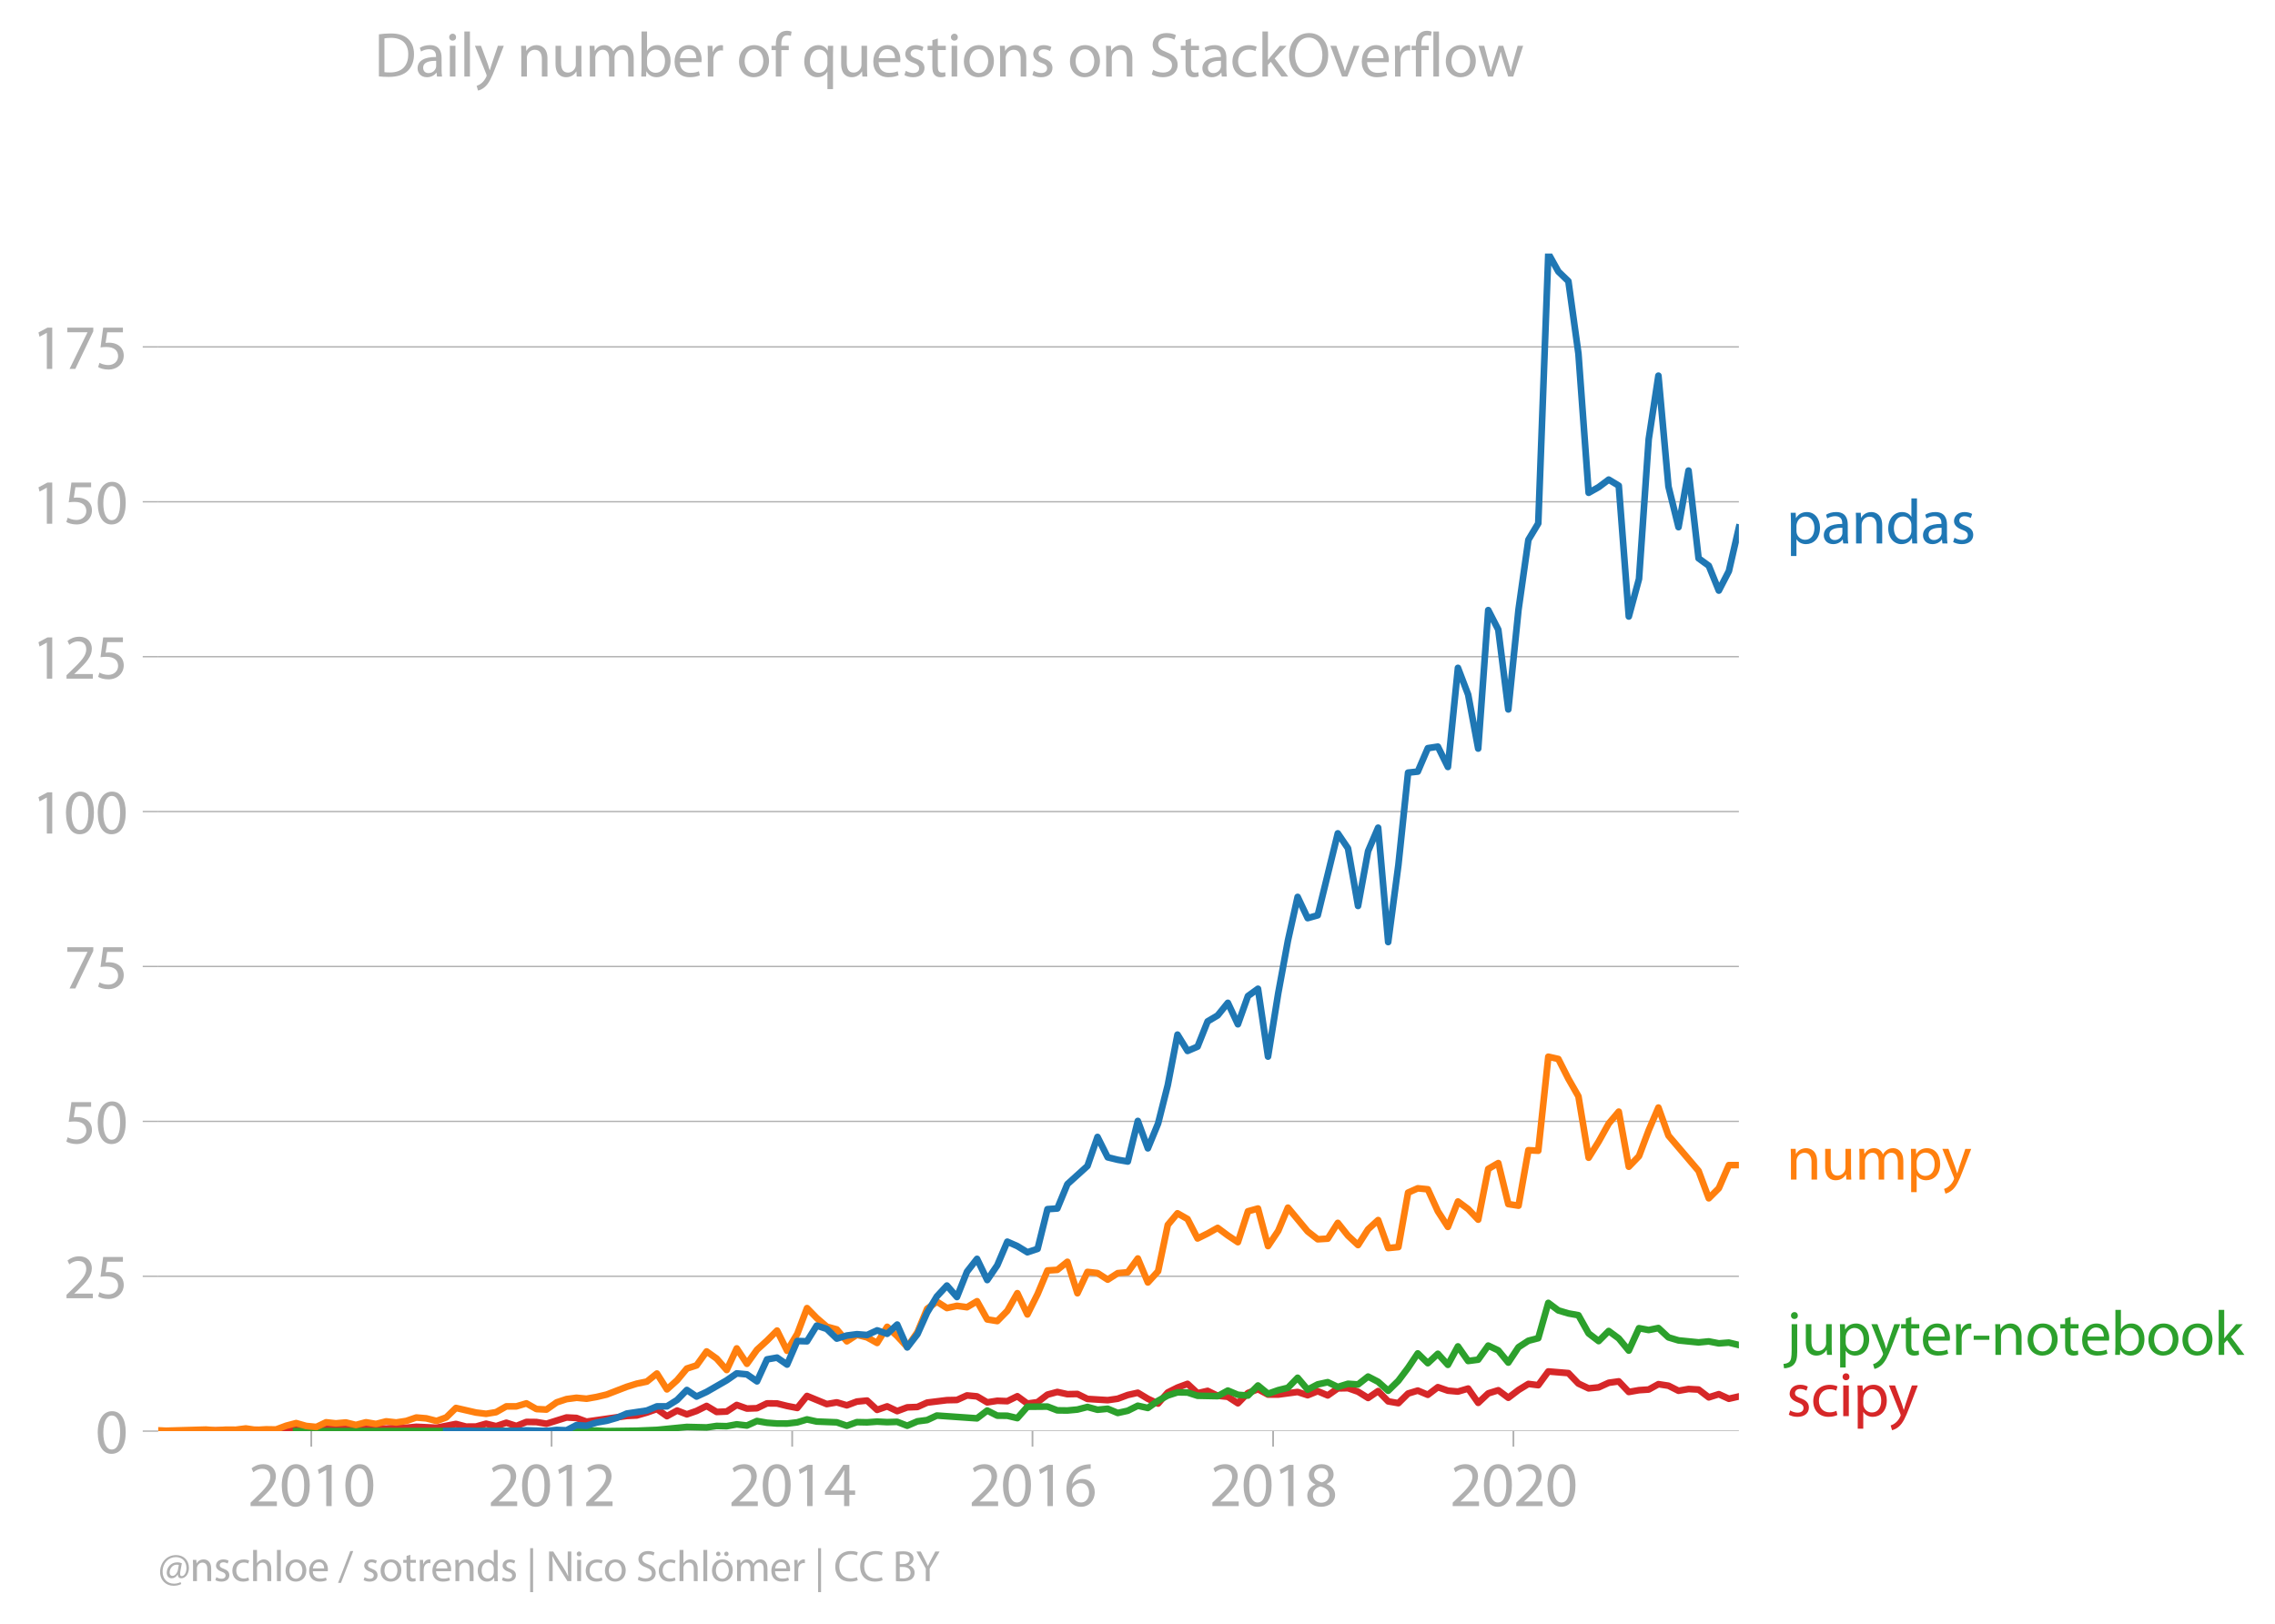<svg xmlns:xlink="http://www.w3.org/1999/xlink" width="685.316" height="489.243" viewBox="0 0 513.987 366.932" xmlns="http://www.w3.org/2000/svg"><defs><style>*{stroke-linejoin:round;stroke-linecap:butt}</style></defs><g id="figure_1"><path d="M0 366.932h513.987V0H0v366.932z" style="fill:none" id="patch_1"/><g id="axes_1"><path d="M35.745 323.405h357.12V57.293H35.745v266.112z" style="fill:none" id="patch_2"/><g id="matplotlib.axis_1"><g id="xtick_1"><g id="line2d_1"><defs><path id="m1defe5ce04" d="M0 0v3.5" style="stroke:#b0b0b0;stroke-width:.4"/></defs><use xlink:href="#m1defe5ce04" x="70.326" y="323.405" style="fill:#b0b0b0;stroke:#b0b0b0;stroke-width:.4"/></g><g style="fill:#b0b0b0" transform="matrix(.14 0 0 -.14 55.963 340.345)" id="text_1"><defs><path id="MyriadPro-Regular-32" d="M2944 0v467H1075v13l333 307c877 845 1434 1466 1434 2234 0 595-378 1209-1274 1209-480 0-890-179-1178-422l180-397c192 160 505 352 883 352 621 0 825-390 825-813-6-627-486-1164-1548-2176L288 346V0h2656z" transform="scale(.016)"/><path id="MyriadPro-Regular-30" d="M1677 4230c-845 0-1447-768-1447-2163C243 691 794-70 1606-70c922 0 1447 780 1447 2195 0 1325-499 2105-1376 2105zm-32-435c582 0 845-672 845-1696 0-1062-276-1734-852-1734-512 0-844 614-844 1696 0 1133 358 1734 851 1734z" transform="scale(.016)"/><path id="MyriadPro-Regular-31" d="M1510 0h544v4160h-480l-908-486 108-429 724 390h12V0z" transform="scale(.016)"/></defs><use xlink:href="#MyriadPro-Regular-32"/><use xlink:href="#MyriadPro-Regular-30" x="51.3"/><use xlink:href="#MyriadPro-Regular-31" x="102.6"/><use xlink:href="#MyriadPro-Regular-30" x="153.9"/></g></g><g id="xtick_2"><use xlink:href="#m1defe5ce04" x="124.616" y="323.405" style="fill:#b0b0b0;stroke:#b0b0b0;stroke-width:.4" id="line2d_2"/><g style="fill:#b0b0b0" transform="matrix(.14 0 0 -.14 110.253 340.345)" id="text_2"><use xlink:href="#MyriadPro-Regular-32"/><use xlink:href="#MyriadPro-Regular-30" x="51.3"/><use xlink:href="#MyriadPro-Regular-31" x="102.6"/><use xlink:href="#MyriadPro-Regular-32" x="153.9"/></g></g><g id="xtick_3"><use xlink:href="#m1defe5ce04" x="178.979" y="323.405" style="fill:#b0b0b0;stroke:#b0b0b0;stroke-width:.4" id="line2d_3"/><g style="fill:#b0b0b0" transform="matrix(.14 0 0 -.14 164.616 340.345)" id="text_3"><defs><path id="MyriadPro-Regular-34" d="M2560 0v1133h582v441h-582v2586h-608L96 1504v-371h1933V0h531zM666 1574v13l1017 1415c115 192 218 371 346 614h19c-13-218-19-435-19-653V1574H666z" transform="scale(.016)"/></defs><use xlink:href="#MyriadPro-Regular-32"/><use xlink:href="#MyriadPro-Regular-30" x="51.3"/><use xlink:href="#MyriadPro-Regular-31" x="102.6"/><use xlink:href="#MyriadPro-Regular-34" x="153.9"/></g></g><g id="xtick_4"><use xlink:href="#m1defe5ce04" x="233.269" y="323.405" style="fill:#b0b0b0;stroke:#b0b0b0;stroke-width:.4" id="line2d_4"/><g style="fill:#b0b0b0" transform="matrix(.14 0 0 -.14 218.906 340.345)" id="text_4"><defs><path id="MyriadPro-Regular-36" d="M2662 4224c-102 0-243-6-409-32-525-64-986-275-1331-614-410-410-704-1056-704-1876C218 621 800-70 1690-70c864 0 1382 704 1382 1465 0 813-518 1344-1254 1344-461 0-807-217-1005-480h-19c96 685 563 1331 1446 1479 160 25 307 32 422 25v461zM1690 365c-589 0-903 505-916 1190 0 103 26 186 64 250 154 301 468 512 807 512 518 0 857-359 857-954s-326-998-806-998h-6z" transform="scale(.016)"/></defs><use xlink:href="#MyriadPro-Regular-32"/><use xlink:href="#MyriadPro-Regular-30" x="51.3"/><use xlink:href="#MyriadPro-Regular-31" x="102.6"/><use xlink:href="#MyriadPro-Regular-36" x="153.9"/></g></g><g id="xtick_5"><use xlink:href="#m1defe5ce04" x="287.633" y="323.405" style="fill:#b0b0b0;stroke:#b0b0b0;stroke-width:.4" id="line2d_5"/><g style="fill:#b0b0b0" transform="matrix(.14 0 0 -.14 273.27 340.345)" id="text_5"><defs><path id="MyriadPro-Regular-38" d="M1062 2170c-512-218-825-589-825-1114C237 448 762-70 1632-70c794 0 1414 486 1414 1209 0 506-320 871-838 1075v20c512 243 685 620 685 972 0 519-403 1024-1210 1024-729 0-1286-448-1286-1107 0-358 198-717 659-934l6-19zm583-1831c-531 0-851 371-832 794 0 397 262 717 749 857 563-160 915-403 915-908 0-423-327-743-832-743zm6 3488c506 0 704-345 704-678 0-378-275-634-633-755-480 128-794 352-794 768 0 358 256 665 723 665z" transform="scale(.016)"/></defs><use xlink:href="#MyriadPro-Regular-32"/><use xlink:href="#MyriadPro-Regular-30" x="51.3"/><use xlink:href="#MyriadPro-Regular-31" x="102.6"/><use xlink:href="#MyriadPro-Regular-38" x="153.9"/></g></g><g id="xtick_6"><use xlink:href="#m1defe5ce04" x="341.922" y="323.405" style="fill:#b0b0b0;stroke:#b0b0b0;stroke-width:.4" id="line2d_6"/><g style="fill:#b0b0b0" transform="matrix(.14 0 0 -.14 327.559 340.345)" id="text_6"><use xlink:href="#MyriadPro-Regular-32"/><use xlink:href="#MyriadPro-Regular-30" x="51.3"/><use xlink:href="#MyriadPro-Regular-32" x="102.6"/><use xlink:href="#MyriadPro-Regular-30" x="153.9"/></g></g></g><g id="matplotlib.axis_2"><g id="ytick_1"><path d="M35.745 323.405h357.12" clip-path="url(#pada1eb01e8)" style="fill:none;stroke:#b0b0b0;stroke-width:.3;stroke-linecap:square" id="line2d_7"/><g id="line2d_8"><defs><path id="mc734e0e77b" d="M0 0h-3.5" style="stroke:#b0b0b0;stroke-width:.3"/></defs><use xlink:href="#mc734e0e77b" x="35.745" y="323.405" style="fill:#b0b0b0;stroke:#b0b0b0;stroke-width:.3"/></g><use xlink:href="#MyriadPro-Regular-30" style="fill:#b0b0b0" transform="matrix(.14 0 0 -.14 21.563 328.375)" id="text_7"/></g><g id="ytick_2"><path d="M35.745 288.403h357.12" clip-path="url(#pada1eb01e8)" style="fill:none;stroke:#b0b0b0;stroke-width:.3;stroke-linecap:square" id="line2d_9"/><use xlink:href="#mc734e0e77b" x="35.745" y="288.403" style="fill:#b0b0b0;stroke:#b0b0b0;stroke-width:.3" id="line2d_10"/><g style="fill:#b0b0b0" transform="matrix(.14 0 0 -.14 14.382 293.373)" id="text_8"><defs><path id="MyriadPro-Regular-35" d="M2771 4160H781L512 2163c154 19 339 45 576 45 832 0 1190-384 1197-922 0-556-455-902-986-902-377 0-717 128-889 230L269 186C467 58 851-70 1306-70c902 0 1548 608 1548 1420 0 525-268 884-595 1069-256 154-576 224-896 224-153 0-243-13-339-25l160 1068h1587v474z" transform="scale(.016)"/></defs><use xlink:href="#MyriadPro-Regular-32"/><use xlink:href="#MyriadPro-Regular-35" x="51.3"/></g></g><g id="ytick_3"><path d="M35.745 253.4h357.12" clip-path="url(#pada1eb01e8)" style="fill:none;stroke:#b0b0b0;stroke-width:.3;stroke-linecap:square" id="line2d_11"/><use xlink:href="#mc734e0e77b" x="35.745" y="253.4" style="fill:#b0b0b0;stroke:#b0b0b0;stroke-width:.3" id="line2d_12"/><g style="fill:#b0b0b0" transform="matrix(.14 0 0 -.14 14.382 258.37)" id="text_9"><use xlink:href="#MyriadPro-Regular-35"/><use xlink:href="#MyriadPro-Regular-30" x="51.3"/></g></g><g id="ytick_4"><path d="M35.745 218.398h357.12" clip-path="url(#pada1eb01e8)" style="fill:none;stroke:#b0b0b0;stroke-width:.3;stroke-linecap:square" id="line2d_13"/><use xlink:href="#mc734e0e77b" x="35.745" y="218.398" style="fill:#b0b0b0;stroke:#b0b0b0;stroke-width:.3" id="line2d_14"/><g style="fill:#b0b0b0" transform="matrix(.14 0 0 -.14 14.382 223.368)" id="text_10"><defs><path id="MyriadPro-Regular-37" d="M365 4160v-467h2035v-13L595 0h583l1811 3789v371H365z" transform="scale(.016)"/></defs><use xlink:href="#MyriadPro-Regular-37"/><use xlink:href="#MyriadPro-Regular-35" x="51.3"/></g></g><g id="ytick_5"><path d="M35.745 183.395h357.12" clip-path="url(#pada1eb01e8)" style="fill:none;stroke:#b0b0b0;stroke-width:.3;stroke-linecap:square" id="line2d_15"/><use xlink:href="#mc734e0e77b" x="35.745" y="183.395" style="fill:#b0b0b0;stroke:#b0b0b0;stroke-width:.3" id="line2d_16"/><g style="fill:#b0b0b0" transform="matrix(.14 0 0 -.14 7.2 188.365)" id="text_11"><use xlink:href="#MyriadPro-Regular-31"/><use xlink:href="#MyriadPro-Regular-30" x="51.3"/><use xlink:href="#MyriadPro-Regular-30" x="102.6"/></g></g><g id="ytick_6"><path d="M35.745 148.393h357.12" clip-path="url(#pada1eb01e8)" style="fill:none;stroke:#b0b0b0;stroke-width:.3;stroke-linecap:square" id="line2d_17"/><use xlink:href="#mc734e0e77b" x="35.745" y="148.393" style="fill:#b0b0b0;stroke:#b0b0b0;stroke-width:.3" id="line2d_18"/><g style="fill:#b0b0b0" transform="matrix(.14 0 0 -.14 7.2 153.363)" id="text_12"><use xlink:href="#MyriadPro-Regular-31"/><use xlink:href="#MyriadPro-Regular-32" x="51.3"/><use xlink:href="#MyriadPro-Regular-35" x="102.6"/></g></g><g id="ytick_7"><path d="M35.745 113.39h357.12" clip-path="url(#pada1eb01e8)" style="fill:none;stroke:#b0b0b0;stroke-width:.3;stroke-linecap:square" id="line2d_19"/><use xlink:href="#mc734e0e77b" x="35.745" y="113.39" style="fill:#b0b0b0;stroke:#b0b0b0;stroke-width:.3" id="line2d_20"/><g style="fill:#b0b0b0" transform="matrix(.14 0 0 -.14 7.2 118.36)" id="text_13"><use xlink:href="#MyriadPro-Regular-31"/><use xlink:href="#MyriadPro-Regular-35" x="51.3"/><use xlink:href="#MyriadPro-Regular-30" x="102.6"/></g></g><g id="ytick_8"><path d="M35.745 78.388h357.12" clip-path="url(#pada1eb01e8)" style="fill:none;stroke:#b0b0b0;stroke-width:.3;stroke-linecap:square" id="line2d_21"/><use xlink:href="#mc734e0e77b" x="35.745" y="78.388" style="fill:#b0b0b0;stroke:#b0b0b0;stroke-width:.3" id="line2d_22"/><g style="fill:#b0b0b0" transform="matrix(.14 0 0 -.14 7.2 83.358)" id="text_14"><use xlink:href="#MyriadPro-Regular-31"/><use xlink:href="#MyriadPro-Regular-37" x="51.3"/><use xlink:href="#MyriadPro-Regular-35" x="102.6"/></g></g></g><path d="m39.76 323.405 11.23-.187 4.537.094 2.268-.223 4.574.223 2.27-.313 2.266-.06 2.269.24 2.305-.451 2.194.127 4.462-.243 2.268.025 2.269-.352 2.268.443 2.305.09 2.268-.16 2.27-.02 2.267-.213 4.574.212 4.386-.858 2.27.6 2.268-.013 2.268-.641 2.268.551 2.306-.768 2.268.73 2.27-.91 2.267.024 2.268.382 4.536-1.419 2.23.11 2.27.833 6.805-.97 2.305-.315 2.268-.115 2.27-.653 2.267-.794 2.268 1.607 2.305-1.265 2.194.852 2.193-.761 2.27-1.133 2.268 1.358 2.268-.098 2.268-1.482 2.306.813 2.268-.077 2.27-1.098 2.266.024 2.269.563 2.305.452 2.194-2.711 4.462 1.836 2.268-.39 2.269.67 2.268-.85 2.305-.226 2.269 2.103 2.27-.793 2.266 1.073 2.268-.847 2.306-.09 2.194-.986 4.462-.55 2.268-.046 2.268-1.028 2.269.216 2.305 1.354 2.268-.356 2.27.085 2.267-1.112 2.268 1.654 2.306-.316 2.23-1.707 2.23-.596 2.27.498 2.268-.046 2.268 1.12 4.574.28 2.268-.327 2.27-.848 2.267-.505 2.268 1.363 2.306 1.084 2.193-2.517 2.193-1.096 2.27-.841 2.268 2.106 2.268-.52 2.268 1.107 2.306.226 2.268 1.468 2.27-2.326 2.267-.848 2.268 1.209h2.305l4.386-.587 2.27.732 2.269-.913 2.268.96 2.268-1.592 2.305-.045 2.269.796 2.27 1.417 2.266-1.557 2.269 2.325 2.305.406 2.194-2.177 2.192-.668 2.27.954 2.268-1.722 2.268.789 2.269.205 2.305-.678 2.268 3.226 2.27-2.142 2.267-.705 2.268 1.699 2.306-1.762 2.23-1.366 2.23.282 2.27-3.1 4.537.374 2.268 2.365 2.305 1.084 2.268-.229 2.27-1.036 2.267-.317 2.268 2.395 2.306-.407 2.194-.142 2.192-1.213 2.27.347 2.268 1.144 2.268-.398 2.268.127 2.306 1.761 2.268-.72 2.27 1.036 2.267-.523h0" clip-path="url(#pada1eb01e8)" style="fill:none;stroke:#d62728;stroke-width:1.5;stroke-linecap:square" id="line2d_23"/><path d="M66.905 323.405h4.574l61.02-.047 2.268-.088 2.268.135 6.842-.093 4.537-.187 6.767-.67 4.462.11 2.269-.334 2.268.054 2.268-.415 2.306.27 2.268-1.022 2.27.39 2.266.17 2.269.01 2.305-.27 2.194-.663 2.192.482 4.538.18 2.269.775 2.268-.82 2.305.046 2.269-.16 2.27.115 2.266-.068 2.268.88 2.306-.993 2.194-.287 2.192-1.023 9.075.633 2.305-1.762 2.268 1.152 2.27.022 2.267.538 2.268-2.57 4.537-.042 2.23.855 2.269.03 2.268-.21 2.268-.583 2.269.628 2.305-.226 2.268.951 2.27-.5 2.267-1.133 2.268.501 2.306-1.626 2.193-1.185 2.193-.712 2.27.035 2.268.733 4.536.09 2.306-1.264 2.268.954 2.27.175 2.267-2.275 2.268 1.868 2.305-.813 2.194-.542 2.192-2.258 2.27 2.678 2.269-1.187 2.268-.493 2.268 1.08 2.305-.723 2.269.157 2.27-1.783 2.266 1.176 2.269 2.03 2.305-2.257 2.194-2.92 2.192-3.268 2.27 2.215 2.268-2.125 2.268 2.498 2.269-4.169 2.305 3.297 2.268-.295 2.27-3.182 2.267 1.082 2.268 2.757 2.306-3.478 2.23-1.453 2.23-.58 2.27-7.98 2.268 1.703 2.269.677 2.268.407 2.305 4.11 2.268 1.737 2.27-2.28 2.267 1.673 2.268 2.754 2.306-5.059 2.194.409 2.192-.454 2.27 2.117 2.268.683 4.536.452 2.306-.226 2.268.444 2.27-.173 2.267.547h0" clip-path="url(#pada1eb01e8)" style="fill:none;stroke:#2ca02c;stroke-width:1.5;stroke-linecap:square" id="line2d_24"/><path d="m35.745 323.23 1.749.085 9.034-.26 2.193.17 2.27-.147 2.268.011 2.268-.29 2.268.335 2.306-.135 2.268.033 2.27-.846 2.266-.601 2.269.646 2.305.226 2.194-1.052 2.192.239 2.27-.199 2.268.56 2.269-.607 2.268.381 2.305-.587 2.268.253 2.27-.343 2.267-.777 2.268.19 2.306.587 2.194-.797 2.192-2.139 4.538 1.039 2.268.28 2.268-.37 2.306-1.31h2.268l2.27-.678 2.267 1.284 2.268.116 2.305-1.626 2.231-.738 2.23-.3 2.27.215 2.268-.396 2.268-.537 4.574-1.766 2.268-.708 2.27-.467 2.267-1.82 2.268 3.582 2.305-2.078 2.194-2.634 2.193-.708 2.27-3.155 2.268 1.62 2.268 2.58 2.268-4.884 2.306 3.478 2.268-3.168 2.27-2.071 2.266-2.27 2.269 4.573 2.305-3.839 2.194-5.807 2.192 2.239 2.27 1.948 2.268.626 2.269 2.688 2.268-1.468 2.305.587 2.269 1.254 2.27-3.648 2.266 2.108 2.268 2.454 2.306-3.342 2.194-5.296 2.192-1.614 2.27 1.45 2.268-.502 2.268.316 2.269-1.355 2.305 4.11 2.268.372 2.27-2.314 2.267-3.986 2.268 4.8 2.306-4.608 2.23-5.323 2.23-.142 2.27-1.821 2.268 7.106 2.268-4.82 2.269.258 2.305 1.49 2.268-1.467 2.27-.204 2.267-3.11 2.268 5.414 2.306-2.53 2.193-10.471 2.193-2.626 2.27 1.3 2.268 4.39 2.268-1.124 2.268-1.27 2.306 1.717 2.268 1.513 2.27-6.978 2.267-.63 2.268 8.489 2.305-3.433 2.194-5.248 4.462 5.373 2.269 1.772 2.268-.138 2.268-3.565 2.305 2.89 2.269 2.122 2.27-3.567 2.266-2.08 2.269 6.325 2.305-.225 2.194-12.308 2.192-.97 2.27.224 2.268 4.97 2.268 3.524 2.269-5.738 2.305 1.716 2.268 2.388 2.27-11.466 2.267-1.321 2.268 9.27 2.306.362 2.23-12.542 2.23.121 2.27-21.246 2.268.516 2.269 4.477 2.268 3.969 2.305 13.865 2.268-3.646 2.27-4.077 2.267-2.69 2.268 12.446 2.306-2.394 2.194-5.859 2.192-5.116 2.27 6.336 6.804 7.981 2.306 6.188 2.268-2.268 2.27-5.23 2.267.003h0" clip-path="url(#pada1eb01e8)" style="fill:none;stroke:#ff7f0e;stroke-width:1.5;stroke-linecap:square" id="line2d_25"/><g style="fill:#1f77b4" transform="matrix(.14 0 0 -.14 403.578 122.808)" id="text_15"><defs><path id="MyriadPro-Regular-70" d="M467-1267h557V416h13c185-307 544-486 953-486 730 0 1408 550 1408 1664 0 940-563 1574-1312 1574-505 0-870-224-1100-602h-13l-26 532H442c12-295 25-615 25-1012v-3353zm557 3059c0 77 19 160 38 230 109 423 468 698 852 698 595 0 921-531 921-1152 0-710-345-1197-941-1197-403 0-742 269-844 659-13 71-26 148-26 231v531z" transform="scale(.016)"/><path id="MyriadPro-Regular-61" d="M2643 1901c0 621-230 1267-1177 1267-391 0-762-109-1018-275l128-371c218 140 518 230 806 230 634 0 704-461 704-717v-64C890 1978 224 1568 224 819c0-448 320-889 947-889 442 0 775 217 947 460h20l44-390h512c-38 211-51 474-51 742v1159zm-544-858c0-57-13-121-32-179-89-262-345-518-749-518-288 0-531 172-531 537 0 602 698 711 1312 698v-538z" transform="scale(.016)"/><path id="MyriadPro-Regular-6e" d="M467 0h563v1862c0 96 13 192 39 263 96 313 384 576 755 576 531 0 717-416 717-915V0h563v1850c0 1062-666 1318-1094 1318-512 0-871-288-1024-582h-13l-32 512H442c19-256 25-519 25-839V0z" transform="scale(.016)"/><path id="MyriadPro-Regular-64" d="M2579 4544V2694h-13c-140 250-460 474-934 474-755 0-1395-634-1389-1664C243 563 819-70 1568-70c506 0 883 262 1056 608h13l25-538h506c-19 211-26 525-26 800v3744h-563zm0-3245c0-89-6-166-25-243-103-422-448-672-826-672-608 0-915 518-915 1146 0 684 345 1196 928 1196 422 0 729-294 813-652 19-71 25-167 25-237v-538z" transform="scale(.016)"/><path id="MyriadPro-Regular-73" d="M250 147C467 19 781-70 1120-70c736 0 1158 390 1158 934 0 461-275 730-812 934-404 154-589 269-589 525 0 231 185 423 518 423 288 0 512-103 634-180l141 410c-173 102-448 192-762 192-666 0-1069-410-1069-909 0-371 263-678 819-877 416-153 576-300 576-569 0-256-192-461-601-461-282 0-576 115-743 224L250 147z" transform="scale(.016)"/></defs><use xlink:href="#MyriadPro-Regular-70"/><use xlink:href="#MyriadPro-Regular-61" x="56.9"/><use xlink:href="#MyriadPro-Regular-6e" x="105.1"/><use xlink:href="#MyriadPro-Regular-64" x="160.6"/><use xlink:href="#MyriadPro-Regular-61" x="217"/><use xlink:href="#MyriadPro-Regular-73" x="265.2"/></g><g style="fill:#ff7f0e" transform="matrix(.14 0 0 -.14 403.578 266.557)" id="text_16"><defs><path id="MyriadPro-Regular-75" d="M3059 3098h-563V1197c0-103-19-205-51-288-103-250-365-512-743-512-512 0-691 397-691 985v1716H448V1286C448 198 1030-70 1517-70c550 0 877 326 1024 576h13l32-506h499c-19 243-26 525-26 845v2253z" transform="scale(.016)"/><path id="MyriadPro-Regular-6d" d="M467 0h551v1869c0 96 12 192 44 275 90 282 346 563 698 563 429 0 646-358 646-851V0h551v1914c0 102 19 204 45 281 96 275 345 512 665 512 455 0 672-358 672-953V0h551v1824c0 1075-608 1344-1018 1344-294 0-499-77-685-218-128-96-249-230-345-403h-13c-135 365-455 621-877 621-512 0-800-275-973-570h-19l-26 500H442c19-256 25-519 25-839V0z" transform="scale(.016)"/><path id="MyriadPro-Regular-79" d="M58 3098 1203 243c26-70 39-115 39-147s-20-77-45-134c-128-288-320-506-474-628-166-140-352-230-493-275l141-473c141 25 416 121 691 364 384 333 660 877 1063 1940l845 2208h-596l-614-1818c-77-224-141-461-198-646h-13c-51 185-128 428-199 633L672 3098H58z" transform="scale(.016)"/></defs><use xlink:href="#MyriadPro-Regular-6e"/><use xlink:href="#MyriadPro-Regular-75" x="55.5"/><use xlink:href="#MyriadPro-Regular-6d" x="110.6"/><use xlink:href="#MyriadPro-Regular-70" x="194"/><use xlink:href="#MyriadPro-Regular-79" x="250.9"/></g><g style="fill:#2ca02c" transform="matrix(.14 0 0 -.14 403.578 306.178)" id="text_17"><defs><path id="MyriadPro-Regular-6a" d="M-230-1350c300 0 710 102 960 352 275 281 371 672 371 1273v2823H538V493c0-743-58-992-212-1165C192-819-32-890-288-909l58-441zM826 4320c-212 0-359-154-359-352 0-186 135-346 346-346 224 0 358 160 352 346 0 198-135 352-339 352z" transform="scale(.016)"/><path id="MyriadPro-Regular-74" d="M595 3667v-569H115v-429h480V979c0-365 58-640 218-806C947 19 1158-70 1421-70c217 0 390 38 499 83l-26 422c-83-25-172-38-326-38-314 0-422 217-422 601v1671h806v429h-806v742l-551-173z" transform="scale(.016)"/><path id="MyriadPro-Regular-65" d="M2957 1446c6 58 19 148 19 263 0 569-269 1459-1280 1459-902 0-1453-736-1453-1670C243 563 813-70 1766-70c493 0 832 108 1031 198l-96 403c-211-89-455-160-858-160-563 0-1049 314-1062 1075h2176zM787 1850c45 390 295 915 864 915 634 0 787-557 781-915H787z" transform="scale(.016)"/><path id="MyriadPro-Regular-72" d="M467 0h557v1651c0 96 13 186 26 263 76 422 358 723 755 723 77 0 134-7 192-19v531c-51 13-96 19-160 19-378 0-717-262-858-678h-25l-20 608H442c19-288 25-602 25-967V0z" transform="scale(.016)"/><path id="MyriadPro-Regular-2d" d="M192 1939v-416h1581v416H192z" transform="scale(.016)"/><path id="MyriadPro-Regular-6f" d="M1779 3168c-857 0-1536-608-1536-1645C243 544 890-70 1728-70c749 0 1542 499 1542 1644 0 948-601 1594-1491 1594zm-13-422c666 0 928-666 928-1191 0-697-403-1203-940-1203-551 0-941 512-941 1190 0 589 288 1204 953 1204z" transform="scale(.016)"/><path id="MyriadPro-Regular-62" d="M467 800c0-275-13-589-25-800h486l26 512h19c230-410 589-582 1037-582 691 0 1388 550 1388 1657 7 941-537 1581-1305 1581-499 0-858-224-1056-570h-13v1946H467V800zm557 998c0 90 19 167 32 231 115 429 474 691 858 691 601 0 921-531 921-1152 0-710-352-1190-941-1190-409 0-736 268-844 659-13 64-26 134-26 205v556z" transform="scale(.016)"/><path id="MyriadPro-Regular-6b" d="M1024 4544H467V0h557v1165l288 320L2381 0h685L1702 1824l1197 1274h-678l-909-1069c-90-109-198-243-275-352h-13v2867z" transform="scale(.016)"/></defs><use xlink:href="#MyriadPro-Regular-6a"/><use xlink:href="#MyriadPro-Regular-75" x="24.3"/><use xlink:href="#MyriadPro-Regular-70" x="79.4"/><use xlink:href="#MyriadPro-Regular-79" x="136.3"/><use xlink:href="#MyriadPro-Regular-74" x="183.4"/><use xlink:href="#MyriadPro-Regular-65" x="216.5"/><use xlink:href="#MyriadPro-Regular-72" x="266.6"/><use xlink:href="#MyriadPro-Regular-2d" x="299.3"/><use xlink:href="#MyriadPro-Regular-6e" x="330"/><use xlink:href="#MyriadPro-Regular-6f" x="385.5"/><use xlink:href="#MyriadPro-Regular-74" x="440.4"/><use xlink:href="#MyriadPro-Regular-65" x="473.5"/><use xlink:href="#MyriadPro-Regular-62" x="523.6"/><use xlink:href="#MyriadPro-Regular-6f" x="580.5"/><use xlink:href="#MyriadPro-Regular-6f" x="635.4"/><use xlink:href="#MyriadPro-Regular-6b" x="690.3"/></g><g style="fill:#d62728" transform="matrix(.14 0 0 -.14 403.578 320.017)" id="text_18"><defs><path id="MyriadPro-Regular-63" d="M2579 538c-160-71-371-154-691-154-614 0-1075 442-1075 1158 0 647 384 1172 1094 1172 307 0 519-71 653-148l128 436c-154 76-448 160-781 160-1011 0-1664-692-1664-1645C243 570 851-70 1786-70c416 0 742 108 889 185l-96 423z" transform="scale(.016)"/><path id="MyriadPro-Regular-69" d="M1030 0v3098H467V0h563zM749 4320c-205 0-352-154-352-352 0-192 141-346 339-346 224 0 365 154 358 346 0 198-134 352-345 352z" transform="scale(.016)"/></defs><use xlink:href="#MyriadPro-Regular-73"/><use xlink:href="#MyriadPro-Regular-63" x="39.6"/><use xlink:href="#MyriadPro-Regular-69" x="84.4"/><use xlink:href="#MyriadPro-Regular-70" x="107.8"/><use xlink:href="#MyriadPro-Regular-79" x="164.7"/></g><g style="fill:#b0b0b0" transform="matrix(.097 0 0 -.097 35.745 357.303)" id="text_19"><defs><path id="MyriadPro-Regular-40" d="M2867 1632c-70-397-409-870-781-870-281 0-422 204-422 486 0 621 454 1152 1018 1152 147 0 256-26 320-45l-135-723zm384-1773c-262-147-601-224-966-224-947 0-1645 666-1645 1735 0 1299 877 2131 1920 2131 992 0 1549-672 1549-1600 0-743-365-1178-691-1171-212 6-288 230-192 716l217 1159c-166 77-409 134-685 134-889 0-1516-723-1516-1517 0-505 320-806 691-806 384 0 678 186 902 563h26c-19-390 217-563 473-563 602 0 1140 563 1140 1523 0 1069-749 1856-1863 1856-1421 0-2336-1145-2336-2464C275 96 1165-672 2214-672c429 0 788 70 1140 256l-103 275z" transform="scale(.016)"/><path id="MyriadPro-Regular-68" d="M467 0h563v1869c0 109 7 192 39 269 102 307 390 563 755 563 531 0 717-423 717-922V0h563v1843c0 1069-666 1325-1082 1325-211 0-409-64-576-160-172-96-313-237-403-397h-13v1933H467V0z" transform="scale(.016)"/><path id="MyriadPro-Regular-6c" d="M467 0h563v4544H467V0z" transform="scale(.016)"/><path id="MyriadPro-Regular-2f" d="m422-256 1792 4640h-435L-6-256h428z" transform="scale(.016)"/><path id="MyriadPro-Regular-7c" d="M550 4800v-6400h429v6400H550z" transform="scale(.016)"/><path id="MyriadPro-Regular-4e" d="M1011 0v1843c0 717-13 1235-45 1779l20 7c217-467 505-960 806-1440L3162 0h563v4314h-525V2509c0-672 13-1197 64-1773l-13-6c-205 441-454 896-774 1401L1094 4314H486V0h525z" transform="scale(.016)"/><path id="MyriadPro-Regular-53" d="M269 211C499 58 954-70 1370-70c1017 0 1510 582 1510 1248 0 633-371 985-1101 1267-595 230-857 429-857 832 0 294 224 646 812 646 391 0 679-128 820-205l153 455c-192 109-512 211-953 211-839 0-1396-499-1396-1171 0-608 436-973 1140-1223 582-224 812-454 812-857 0-435-332-736-902-736-384 0-749 128-998 281L269 211z" transform="scale(.016)"/><path id="MyriadPro-Regular-f6" d="M1165 3648c185 0 313 154 313 326 0 186-134 327-313 327s-327-147-327-327c0-172 135-326 320-326h7zm1184 0c185 0 313 154 313 326 0 186-134 327-313 327s-320-147-320-327c0-172 128-326 313-326h7zm-570-480c-857 0-1536-608-1536-1645C243 544 890-70 1728-70c749 0 1542 499 1542 1644 0 948-601 1594-1491 1594zm-13-422c666 0 928-666 928-1191 0-697-403-1203-940-1203-551 0-941 512-941 1190 0 589 288 1204 953 1204z" transform="scale(.016)"/><path id="MyriadPro-Regular-43" d="M3386 582c-224-108-570-179-909-179-1050 0-1658 679-1658 1735 0 1132 672 1779 1683 1779 359 0 660-77 871-179l134 454c-147 77-486 192-1024 192-1337 0-2253-915-2253-2266C230 704 1146-70 2362-70c524 0 934 108 1139 211l-115 441z" transform="scale(.016)"/><path id="MyriadPro-Regular-42" d="M486 13c186-26 480-51 864-51 704 0 1191 128 1492 403 217 211 364 493 364 864 0 640-480 979-889 1081v13c454 167 729 531 729 947 0 340-134 596-358 762-269 218-627 314-1184 314-390 0-774-39-1018-90V13zm557 3865c90 20 237 39 493 39 563 0 947-199 947-704 0-416-345-723-934-723h-506v1388zm0-1811h461c608 0 1114-243 1114-832 0-627-532-838-1108-838-198 0-358 6-467 25v1645z" transform="scale(.016)"/><path id="MyriadPro-Regular-59" d="M2010 0v1837l1446 2477h-634l-620-1191c-167-326-314-608-436-889h-12c-135 300-263 563-429 889L717 4314H83l1363-2484V0h564z" transform="scale(.016)"/></defs><use xlink:href="#MyriadPro-Regular-40"/><use xlink:href="#MyriadPro-Regular-6e" x="73.7"/><use xlink:href="#MyriadPro-Regular-73" x="129.2"/><use xlink:href="#MyriadPro-Regular-63" x="168.8"/><use xlink:href="#MyriadPro-Regular-68" x="213.6"/><use xlink:href="#MyriadPro-Regular-6c" x="269.1"/><use xlink:href="#MyriadPro-Regular-6f" x="292.7"/><use xlink:href="#MyriadPro-Regular-65" x="347.6"/><use xlink:href="#MyriadPro-Regular-20" x="397.7"/><use xlink:href="#MyriadPro-Regular-2f" x="418.9"/><use xlink:href="#MyriadPro-Regular-20" x="453.2"/><use xlink:href="#MyriadPro-Regular-73" x="474.4"/><use xlink:href="#MyriadPro-Regular-6f" x="514"/><use xlink:href="#MyriadPro-Regular-74" x="568.9"/><use xlink:href="#MyriadPro-Regular-72" x="602"/><use xlink:href="#MyriadPro-Regular-65" x="634.7"/><use xlink:href="#MyriadPro-Regular-6e" x="684.8"/><use xlink:href="#MyriadPro-Regular-64" x="740.3"/><use xlink:href="#MyriadPro-Regular-73" x="796.7"/><use xlink:href="#MyriadPro-Regular-20" x="836.3"/><use xlink:href="#MyriadPro-Regular-7c" x="857.5"/><use xlink:href="#MyriadPro-Regular-20" x="881.4"/><use xlink:href="#MyriadPro-Regular-4e" x="902.6"/><use xlink:href="#MyriadPro-Regular-69" x="968.4"/><use xlink:href="#MyriadPro-Regular-63" x="991.8"/><use xlink:href="#MyriadPro-Regular-6f" x="1036.6"/><use xlink:href="#MyriadPro-Regular-20" x="1091.5"/><use xlink:href="#MyriadPro-Regular-53" x="1112.7"/><use xlink:href="#MyriadPro-Regular-63" x="1162"/><use xlink:href="#MyriadPro-Regular-68" x="1206.8"/><use xlink:href="#MyriadPro-Regular-6c" x="1262.3"/><use xlink:href="#MyriadPro-Regular-f6" x="1285.9"/><use xlink:href="#MyriadPro-Regular-6d" x="1340.8"/><use xlink:href="#MyriadPro-Regular-65" x="1424.2"/><use xlink:href="#MyriadPro-Regular-72" x="1474.3"/><use xlink:href="#MyriadPro-Regular-20" x="1507"/><use xlink:href="#MyriadPro-Regular-7c" x="1528.2"/><use xlink:href="#MyriadPro-Regular-20" x="1552.1"/><use xlink:href="#MyriadPro-Regular-43" x="1573.3"/><use xlink:href="#MyriadPro-Regular-43" x="1631.3"/><use xlink:href="#MyriadPro-Regular-20" x="1689.3"/><use xlink:href="#MyriadPro-Regular-42" x="1710.5"/><use xlink:href="#MyriadPro-Regular-59" x="1764.7"/></g><g style="fill:#b0b0b0" transform="matrix(.14 0 0 -.14 84.518 17.293)" id="text_20"><defs><path id="MyriadPro-Regular-44" d="M486 13c282-32 615-51 1012-51 838 0 1504 217 1907 620 403 397 621 973 621 1677 0 698-224 1197-608 1549-378 352-948 538-1748 538-441 0-844-39-1184-90V13zm557 3833c147 32 365 58 653 58 1178 0 1754-646 1747-1664 0-1165-646-1830-1837-1830-217 0-422 6-563 32v3404z" transform="scale(.016)"/><path id="MyriadPro-Regular-66" d="M1082 0v2669h748v429h-748v166c0 474 121 896 601 896 160 0 275-32 359-70l76 435c-108 45-281 89-480 89-262 0-544-83-755-288-262-249-358-646-358-1081v-147H90v-429h435V0h557z" transform="scale(.016)"/><path id="MyriadPro-Regular-71" d="M2579-1267h563v3513c0 320 7 589 20 852h-532l-19-468h-13c-153 301-473 538-953 538-653 0-1402-512-1402-1670C243 557 832-70 1555-70c499 0 845 243 1011 550h13v-1747zm0 2528c0-83-19-192-45-269-128-390-441-614-806-614-621 0-915 537-915 1152 0 697 352 1190 934 1190 423 0 723-294 807-640 19-70 25-160 25-237v-582z" transform="scale(.016)"/><path id="MyriadPro-Regular-4f" d="M2234 4384c-1152 0-2004-896-2004-2266C230 813 1030-70 2170-70c1100 0 2003 787 2003 2272 0 1280-762 2182-1939 2182zm-26-454c928 0 1376-896 1376-1754 0-979-499-1792-1382-1792-877 0-1376 826-1376 1747 0 947 460 1799 1382 1799z" transform="scale(.016)"/><path id="MyriadPro-Regular-76" d="M83 3098 1261 0h537l1216 3098h-588l-602-1741c-102-282-192-538-262-794h-20c-64 256-147 512-249 794L685 3098H83z" transform="scale(.016)"/><path id="MyriadPro-Regular-77" d="M115 3098 1050 0h512l499 1472c109 333 205 653 281 1024h13c77-365 167-672 275-1018L3104 0h512l998 3098h-556l-442-1556c-102-364-186-691-237-1004h-19c-70 313-160 640-275 1011l-480 1549h-474l-505-1575c-103-339-205-672-276-985h-19c-57 320-141 640-230 985L691 3098H115z" transform="scale(.016)"/></defs><use xlink:href="#MyriadPro-Regular-44"/><use xlink:href="#MyriadPro-Regular-61" x="66.6"/><use xlink:href="#MyriadPro-Regular-69" x="114.8"/><use xlink:href="#MyriadPro-Regular-6c" x="138.2"/><use xlink:href="#MyriadPro-Regular-79" x="161.8"/><use xlink:href="#MyriadPro-Regular-20" x="208.9"/><use xlink:href="#MyriadPro-Regular-6e" x="230.1"/><use xlink:href="#MyriadPro-Regular-75" x="285.6"/><use xlink:href="#MyriadPro-Regular-6d" x="340.7"/><use xlink:href="#MyriadPro-Regular-62" x="424.1"/><use xlink:href="#MyriadPro-Regular-65" x="481"/><use xlink:href="#MyriadPro-Regular-72" x="531.1"/><use xlink:href="#MyriadPro-Regular-20" x="563.8"/><use xlink:href="#MyriadPro-Regular-6f" x="585"/><use xlink:href="#MyriadPro-Regular-66" x="639.9"/><use xlink:href="#MyriadPro-Regular-20" x="669.1"/><use xlink:href="#MyriadPro-Regular-71" x="690.3"/><use xlink:href="#MyriadPro-Regular-75" x="746.6"/><use xlink:href="#MyriadPro-Regular-65" x="801.7"/><use xlink:href="#MyriadPro-Regular-73" x="851.8"/><use xlink:href="#MyriadPro-Regular-74" x="891.4"/><use xlink:href="#MyriadPro-Regular-69" x="924.5"/><use xlink:href="#MyriadPro-Regular-6f" x="947.9"/><use xlink:href="#MyriadPro-Regular-6e" x="1002.8"/><use xlink:href="#MyriadPro-Regular-73" x="1058.3"/><use xlink:href="#MyriadPro-Regular-20" x="1097.9"/><use xlink:href="#MyriadPro-Regular-6f" x="1119.1"/><use xlink:href="#MyriadPro-Regular-6e" x="1174"/><use xlink:href="#MyriadPro-Regular-20" x="1229.5"/><use xlink:href="#MyriadPro-Regular-53" x="1250.7"/><use xlink:href="#MyriadPro-Regular-74" x="1300"/><use xlink:href="#MyriadPro-Regular-61" x="1333.1"/><use xlink:href="#MyriadPro-Regular-63" x="1381.3"/><use xlink:href="#MyriadPro-Regular-6b" x="1426.1"/><use xlink:href="#MyriadPro-Regular-4f" x="1473"/><use xlink:href="#MyriadPro-Regular-76" x="1541.9"/><use xlink:href="#MyriadPro-Regular-65" x="1590"/><use xlink:href="#MyriadPro-Regular-72" x="1640.1"/><use xlink:href="#MyriadPro-Regular-66" x="1672.8"/><use xlink:href="#MyriadPro-Regular-6c" x="1702"/><use xlink:href="#MyriadPro-Regular-6f" x="1725.6"/><use xlink:href="#MyriadPro-Regular-77" x="1780.5"/></g><path d="m100.818 323.405 4.462-.093 2.268.093h4.536l4.574-.047 2.27-.134 4.535.136 2.305-.226 2.231.078 2.23-1.162 2.27.142 2.268-.729 2.268-.391 2.269-.648 2.305-.993 4.538-.678 2.267-.948h2.268l2.305-1.446 2.194-2.255 2.193 1.488 2.27-1.054 4.536-2.614 2.268-1.571 2.306.225 2.268 1.58 2.27-4.967 2.266-.4 2.269 1.574 2.305-5.329 2.194.068 2.192-3.546 2.27.746 2.268 2.19 2.269-.697 2.268-.297 2.305.181 2.269-1.05 2.27.779 2.266-2.087 2.268 5.158 2.306-2.98 2.194-4.898 2.192-3.639 2.27-2.461 2.268 2.597 2.268-5.724 2.269-2.903 2.305 4.788 2.268-3.332 2.27-5.34 2.267 1 2.268 1.394 2.306-.768 2.23-8.972 2.23-.151 2.27-5.504 4.536-4.107 2.269-6.558 2.305 4.607 2.268.55 2.27.398 2.267-9.171 2.268 6.19 2.306-5.6 2.193-8.697 2.193-11.401 2.27 3.687 2.268-.977 2.268-5.697 2.268-1.349 2.306-2.845 2.268 4.847 2.27-6.383 2.267-1.644 2.268 15.329 2.305-14.317 2.194-11.903 2.192-9.866 2.27 4.796 2.269-.641 4.536-18.518 2.305 3.388 2.269 13.017 2.27-12.385 2.266-5.302 2.269 25.852 2.305-17.389 2.194-20.904 2.192-.233 2.27-5.294 2.268-.351 2.268 4.598 2.269-22.393 2.305 6.052 2.268 12.187 2.27-31.291 2.267 4.41 2.268 18.036 2.306-22.582 2.23-15.75 2.23-3.716 2.27-60.975 2.268 4.068 2.269 2.186 2.268 16.377 2.305 31.434 2.268-1.281 2.27-1.7 2.267 1.373 2.268 29.565 2.306-8.491 2.194-31.585 2.192-14.347 2.27 25.045 2.268 9.19 2.268-12.784 2.268 19.829 2.306 1.671 2.268 5.615 2.27-4.396 2.267-9.838h0" clip-path="url(#pada1eb01e8)" style="fill:none;stroke:#1f77b4;stroke-width:1.5;stroke-linecap:square" id="line2d_26"/></g></g><defs><clipPath id="pada1eb01e8"><path d="M35.745 57.293h357.12v266.112H35.745z"/></clipPath></defs></svg>